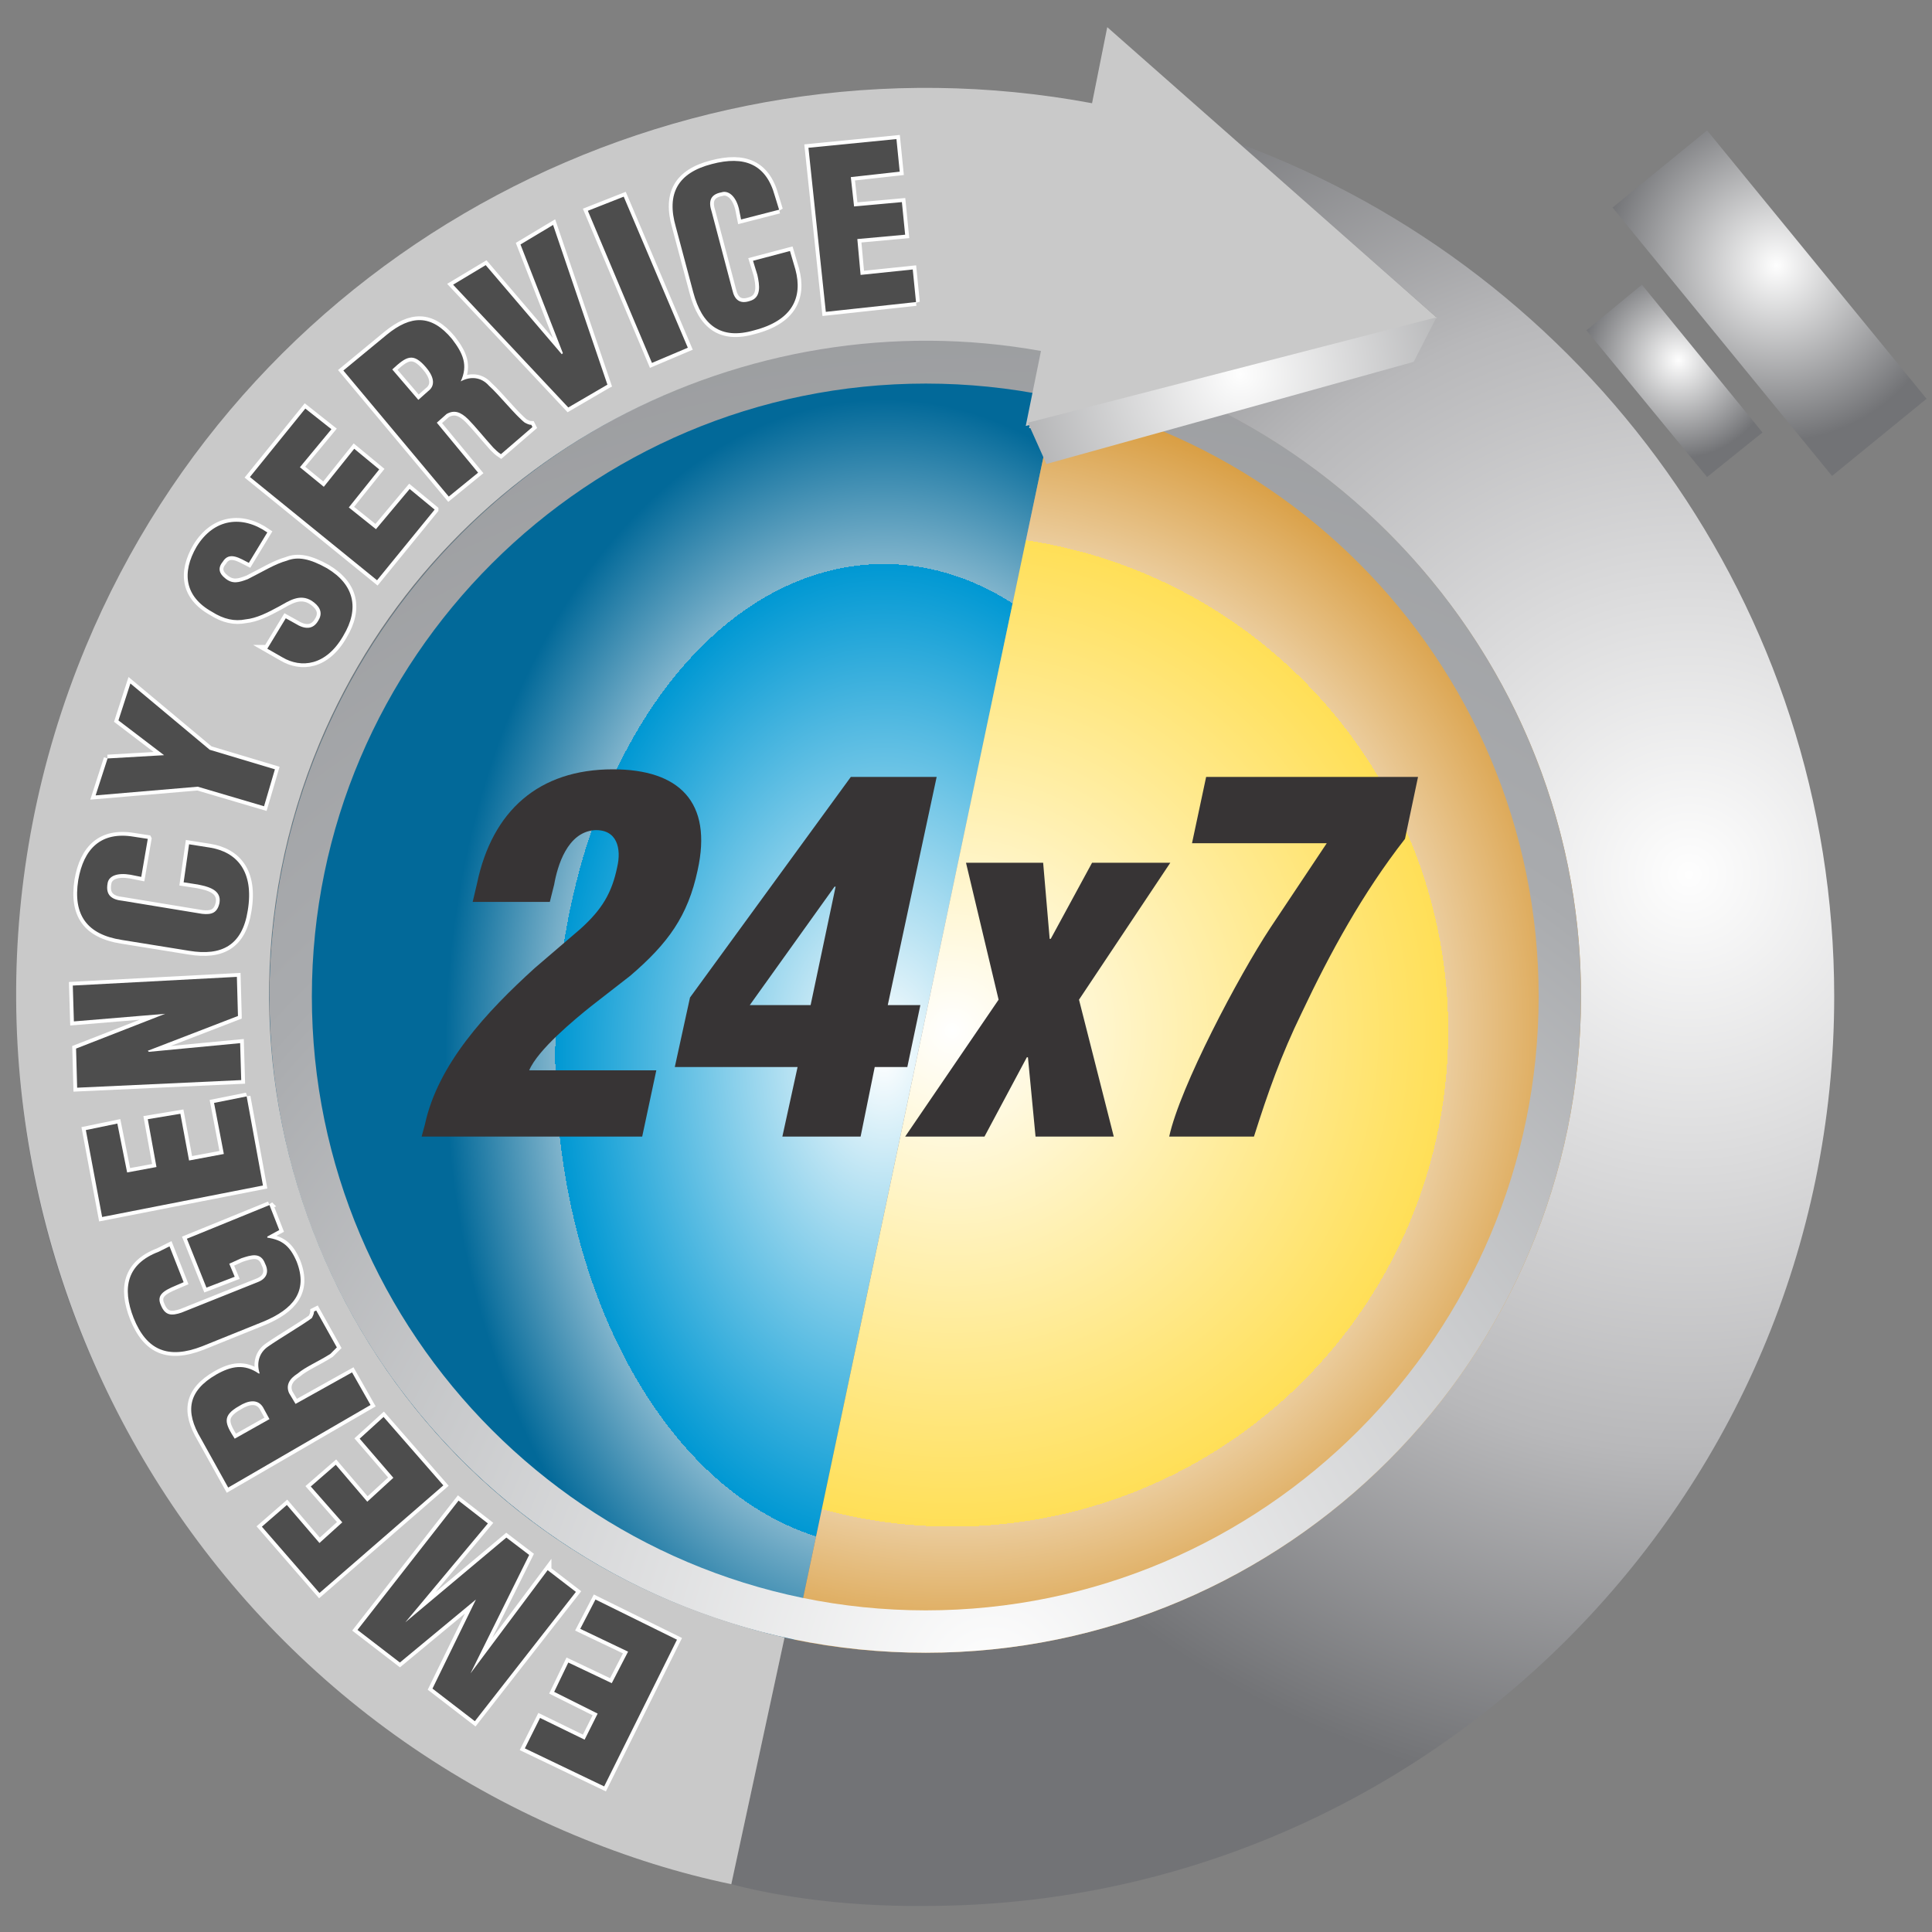 <?xml version="1.0" encoding="UTF-8"?>
<!DOCTYPE svg PUBLIC "-//W3C//DTD SVG 1.1//EN" "http://www.w3.org/Graphics/SVG/1.1/DTD/svg11.dtd">
<!-- Creator: CorelDRAW X7 -->
<svg xmlns="http://www.w3.org/2000/svg" xml:space="preserve" width="1.778in" height="1.778in" version="1.1" style="shape-rendering:geometricPrecision; text-rendering:geometricPrecision; image-rendering:optimizeQuality; fill-rule:evenodd; clip-rule:evenodd"
viewBox="0 0 1778 1778"
 xmlns:xlink="http://www.w3.org/1999/xlink">
 <rect x="0" y="0" width="1778" height="1778" fill="#808080" stroke="none"/>
 <defs>
  <style type="text/css">
   <![CDATA[
    .str0 {stroke:white;stroke-width:6.941}
    .fil7 {fill:#C9C9C9}
    .fil9 {fill:#373435;fill-rule:nonzero}
    .fil6 {fill:#373435;fill-rule:nonzero}
    .fil10 {fill:#4D4D4D;fill-rule:nonzero}
    .fil2 {fill:url(#id0)}
    .fil1 {fill:url(#id1)}
    .fil8 {fill:url(#id2)}
    .fil0 {fill:url(#id3)}
    .fil3 {fill:url(#id4)}
    .fil5 {fill:url(#id5)}
    .fil4 {fill:url(#id6)}
   ]]>
  </style>
  <radialGradient id="id0" gradientUnits="userSpaceOnUse" gradientTransform="matrix(1.025 -0 -0 1.025 -40 -6)" cx="1634.03" cy="244.232" r="157.72" fx="1634.03" fy="244.232">
   <stop offset="0" style="stop-opacity:1; stop-color:#FEFEFE"/>
   <stop offset="1" style="stop-opacity:1; stop-color:#727376"/>
  </radialGradient>
  <radialGradient id="id1" gradientUnits="userSpaceOnUse" gradientTransform="matrix(1.025 -0 -0 1.025 -38 -8)" xlink:href="#id0" cx="1544.07" cy="331.146" r="88.047" fx="1544.07" fy="331.146">
  </radialGradient>
  <radialGradient id="id2" gradientUnits="userSpaceOnUse" gradientTransform="matrix(0.975 -0 -0 0.975 28 8)" xlink:href="#id0" cx="1141.91" cy="344.858" r="395.067" fx="1141.91" fy="344.858">
  </radialGradient>
  <radialGradient id="id3" gradientUnits="userSpaceOnUse" gradientTransform="matrix(1.833 -0 -0 1.833 -1295 -671)" cx="1554.54" cy="805.201" r="467.634" fx="1554.54" fy="805.201">
   <stop offset="0" style="stop-opacity:1; stop-color:#FEFEFE"/>
   <stop offset="0.62" style="stop-opacity:1; stop-color:#B8B8BA"/>
   <stop offset="1" style="stop-opacity:1; stop-color:#727376"/>
  </radialGradient>
  <radialGradient id="id4" gradientUnits="userSpaceOnUse" gradientTransform="matrix(0.938 -0 -0 1.403 51 -391)" cx="812.72" cy="971.024" r="430.406" fx="812.72" fy="971.024">
   <stop offset="0" style="stop-opacity:1; stop-color:white"/>
   <stop offset="0.749" style="stop-opacity:1; stop-color:#0098D3"/>
   <stop offset="0.125" style="stop-opacity:1; stop-color:#80B4CC"/>
   <stop offset="1" style="stop-opacity:1; stop-color:#026999"/>
  </radialGradient>
  <radialGradient id="id5" gradientUnits="userSpaceOnUse" gradientTransform="matrix(1.883 -0 -0 1.883 -805 -1365)" cx="911.992" cy="1545.37" r="1269.45" fx="911.992" fy="1545.37">
   <stop offset="0" style="stop-opacity:1; stop-color:#FEFEFE"/>
   <stop offset="0.369" style="stop-opacity:1; stop-color:#A9ABAE"/>
   <stop offset="1" style="stop-opacity:1; stop-color:#757576"/>
  </radialGradient>
  <radialGradient id="id6" gradientUnits="userSpaceOnUse" gradientTransform="matrix(1.012 -0 -0 1.012 -10 -11)" cx="875.85" cy="948.134" r="592.642" fx="875.85" fy="948.134">
   <stop offset="0" style="stop-opacity:1; stop-color:white"/>
   <stop offset="0.761" style="stop-opacity:1; stop-color:#FFDF57"/>
   <stop offset="0.118" style="stop-opacity:1; stop-color:#EBCC9C"/>
   <stop offset="1" style="stop-opacity:1; stop-color:#D79939"/>
  </radialGradient>
 </defs>
 <g id="Layer_x0020_1">
  <path class="fil0" d="M1140 132c320,118 548,426 548,785 0,461 -376,837 -836,837 -85,1 -149,-12 -179,-20l49 -227c-35,-8 -69,-19 -103,-33 -307,-128 -453,-483 -325,-790 111,-265 392,-410 664,-361l-14 69 4 -1 -1 3 3 0 1 -4 183 -47 189 -50 -152 -134 -31 -27zm-990 1240c-2,-3 -5,-7 -7,-11 2,4 5,8 7,11zm-8 -13c-69,-110 -113,-236 -124,-372 12,132 54,260 124,372zm383 -1212c2,0 4,-1 6,-2l-6 2zm15 -6c4,-1 8,-3 12,-5 -4,2 -8,4 -12,5zm14 -5c56,-22 116,-38 177,-47 -61,9 -120,25 -177,47z"/>
  <polygon class="fil1" points="1511,262 1622,398 1571,439 1460,304 "/>
  <polygon class="fil2" points="1571,120 1773,367 1686,438 1484,191 "/>
  <path class="fil3" d="M852 313c44,0 87,5 128,14l-249 1182c-275,-56 -483,-300 -483,-592 0,-332 271,-604 604,-604zm128 14c98,22 101,22 0,0z"/>
  <path class="fil4" d="M980 327c271,60 475,302 475,590 0,333 -271,604 -603,604 -42,0 -82,-4 -121,-12l249 -1182z"/>
  <path class="fil5" d="M852 313c332,0 603,272 603,604 0,333 -271,604 -603,604 -333,0 -604,-271 -604,-604 0,-332 271,-604 604,-604zm0 40c311,0 564,253 564,564 0,311 -253,565 -564,565 -311,0 -565,-254 -565,-565 0,-311 254,-564 565,-564z"/>
  <path class="fil6" d="M506 830l4 -16c3,-17 12,-48 37,-50 21,-1 25,17 21,34 -5,24 -14,39 -34,57l-42 36c-44,40 -89,88 -101,144l-3 11 203 0 13 -61 -117 0c8,-19 42,-47 57,-59l36 -28c35,-30 53,-55 62,-97 14,-63 -17,-93 -78,-93 -68,0 -111,38 -125,105l-4 17 71 0z"/>
  <path id="1" class="fil6" d="M690 925l78 -109 1 0 -23 109 -56 0zm-69 57l113 0 -14 64 72 0 13 -64 30 0 12 -57 -30 0 45 -210 -79 0 -148 203 -14 64z"/>
  <polygon id="2" class="fil6" points="1005,794 967,864 966,864 960,794 889,794 919,920 833,1046 906,1046 945,973 946,973 953,1046 1025,1046 993,920 1077,794 "/>
  <path id="3" class="fil6" d="M1097 776l124 0 -52 78c-29,44 -83,146 -93,192l78 0c13,-41 25,-75 44,-114 26,-55 56,-110 95,-160l12 -57 -195 0 -13 61z"/>
  <path class="fil7" d="M958 323c-272,-49 -553,96 -664,361 -128,307 18,662 325,790 34,14 68,25 103,33l-49 227c-48,-10 -96,-25 -144,-45 -425,-177 -627,-669 -450,-1094 154,-370 546,-571 926,-500l14 -70 152 134 152 134 -189 50 -183 47 -1 4 -3 0 1 -3 -4 1 14 -69z"/>
  <polygon class="fil8" points="1322,292 1301,333 963,427 946,389 "/>
  <path class="fil9 str0" d="M548 1472l-14 27 44 21 -15 29 -40 -19 -13 27 40 20 -12 24 -41 -20 -14 28 73 35 67 -135 -75 -37zm-44 -27l-71 95 0 0 54 -109 -21 -16 -93 78 0 0 76 -91 -27 -21 -93 119 39 30 70 -58 0 0 -40 82 39 30 93 -119 -26 -20zm-151 -141l-22 20 31 36 -24 22 -29 -34 -23 20 29 33 -21 19 -30 -35 -23 20 53 61 114 -99 -55 -63zm-137 20c-9,-14 -12,-21 4,-30 8,-5 17,-7 22,1l6 11 -32 18zm56 -32l-6 -10c-3,-7 0,-13 8,-18 7,-6 19,-11 30,-18 2,-2 4,-4 6,-6l-19 -34 -2 1c0,2 -1,4 -2,6 -8,6 -30,19 -40,26 -9,6 -11,16 -8,25l-1 0c-13,-9 -25,-7 -39,1 -26,15 -29,34 -14,59l25 45 131 -76 -17 -30 -52 29zm-24 -183l-76 31 18 45 26 -10 -5 -12 11 -5c9,-3 18,-6 22,5 4,8 1,14 -7,17l-70 28c-9,3 -15,3 -19,-7 -4,-9 2,-13 14,-18l7 -3 -13 -33 -10 5c-29,11 -34,33 -23,61 12,30 32,38 63,26l57 -23c26,-11 41,-27 30,-55 -6,-14 -13,-20 -27,-22l0 -1 11 -6 -9 -23zm-21 -100l-30 6 9 47 -32 6 -8 -43 -30 5 8 44 -27 5 -9 -45 -29 6 15 80 148 -29 -15 -82zm-8 -74l-1 -36 -151 8 1 33 84 -7 0 0 -82 32 1 36 151 -7 -1 -34 -84 8 -1 -1 83 -32zm-83 -163l-13 -2c-30,-5 -46,11 -51,40 -5,32 8,50 40,55l62 10c30,5 49,-5 54,-37 6,-36 -10,-54 -35,-58l-19 -3 -5 35 13 2c10,2 22,5 20,17 -2,9 -7,11 -16,10l-73 -12c-10,-1 -16,-5 -14,-16 1,-7 9,-10 21,-8l10 2 6 -35zm-37 -74l-11 34 94 -8 61 18 10 -34 -60 -18 -73 -61 -11 34 42 32 0 0 -52 3zm147 -101l14 8c17,10 40,8 56,-20 15,-25 10,-47 -15,-62 -16,-9 -27,-11 -37,-7 -11,3 -22,10 -36,17 -8,3 -14,5 -21,-1 -5,-4 -7,-9 -2,-15 6,-10 16,-3 24,1l17 -28c-23,-16 -49,-13 -65,13 -14,24 -11,46 14,60 11,7 21,9 31,7 10,-1 20,-6 31,-12 9,-5 19,-12 30,-5 6,4 11,10 6,18 -5,9 -13,8 -21,3l-9 -5 -17 28zm154 -128l-23 -19 -31 37 -25 -20 28 -35 -23 -19 -28 35 -22 -18 29 -35 -24 -19 -51 63 117 95 53 -65zm-39 -129c13,-12 19,-16 31,-2 6,7 10,16 2,22l-9 8 -24 -28zm41 49l9 -8c7,-4 13,-2 20,5 6,6 14,16 23,26 2,2 4,4 7,6l29 -25 -1 -2c-2,0 -4,-1 -6,-2 -8,-6 -24,-26 -33,-34 -7,-8 -17,-9 -26,-4l0 0c7,-15 2,-26 -8,-39 -19,-23 -38,-22 -60,-4l-40 33 97 116 27 -22 -38 -46zm157 -35l-50 -147 -30 18 39 100 -1 1 -70 -82 -30 18 106 113 36 -21zm74 -34l-59 -139 -33 13 59 140 33 -14zm84 -127l-4 -13c-8,-29 -28,-37 -58,-29 -31,8 -42,27 -33,58l16 60c8,30 25,44 56,35 35,-9 45,-30 38,-56l-5 -17 -34 9 4 13c2,9 4,21 -7,24 -9,3 -14,-1 -16,-10l-19 -72c-3,-9 -2,-16 9,-18 6,-2 13,3 16,15l2 10 35 -9zm126 85l-3 -30 -48 5 -3 -33 44 -4 -3 -30 -44 4 -3 -27 45 -5 -3 -30 -81 8 16 151 83 -9z"/>
  <path class="fil10" d="M548 1472l-14 27 44 21 -15 29 -40 -19 -13 27 40 20 -12 24 -41 -20 -14 28 73 35 67 -135 -75 -37zm-44 -27l-71 95 0 0 54 -109 -21 -16 -93 78 0 0 76 -91 -27 -21 -93 119 39 30 70 -58 0 0 -40 82 39 30 93 -119 -26 -20zm-151 -141l-22 20 31 36 -24 22 -29 -34 -23 20 29 33 -21 19 -30 -35 -23 20 53 61 114 -99 -55 -63zm-137 20c-9,-14 -12,-21 4,-30 8,-5 17,-7 22,1l6 11 -32 18zm56 -32l-6 -10c-3,-7 0,-13 8,-18 7,-6 19,-11 30,-18 2,-2 4,-4 6,-6l-19 -34 -2 1c0,2 -1,4 -2,6 -8,6 -30,19 -40,26 -9,6 -11,16 -8,25l-1 0c-13,-9 -25,-7 -39,1 -26,15 -29,34 -14,59l25 45 131 -76 -17 -30 -52 29zm-24 -183l-76 31 18 45 26 -10 -5 -12 11 -5c9,-3 18,-6 22,5 4,8 1,14 -7,17l-70 28c-9,3 -15,3 -19,-7 -4,-9 2,-13 14,-18l7 -3 -13 -33 -10 5c-29,11 -34,33 -23,61 12,30 32,38 63,26l57 -23c26,-11 41,-27 30,-55 -6,-14 -13,-20 -27,-22l0 -1 11 -6 -9 -23zm-21 -100l-30 6 9 47 -32 6 -8 -43 -30 5 8 44 -27 5 -9 -45 -29 6 15 80 148 -29 -15 -82zm-8 -74l-1 -36 -151 8 1 33 84 -7 0 0 -82 32 1 36 151 -7 -1 -34 -84 8 -1 -1 83 -32zm-83 -163l-13 -2c-30,-5 -46,11 -51,40 -5,32 8,50 40,55l62 10c30,5 49,-5 54,-37 6,-36 -10,-54 -35,-58l-19 -3 -5 35 13 2c10,2 22,5 20,17 -2,9 -7,11 -16,10l-73 -12c-10,-1 -16,-5 -14,-16 1,-7 9,-10 21,-8l10 2 6 -35zm-37 -74l-11 34 94 -8 61 18 10 -34 -60 -18 -73 -61 -11 34 42 32 0 0 -52 3zm147 -101l14 8c17,10 40,8 56,-20 15,-25 10,-47 -15,-62 -16,-9 -27,-11 -37,-7 -11,3 -22,10 -36,17 -8,3 -14,5 -21,-1 -5,-4 -7,-9 -2,-15 6,-10 16,-3 24,1l17 -28c-23,-16 -49,-13 -65,13 -14,24 -11,46 14,60 11,7 21,9 31,7 10,-1 20,-6 31,-12 9,-5 19,-12 30,-5 6,4 11,10 6,18 -5,9 -13,8 -21,3l-9 -5 -17 28zm154 -128l-23 -19 -31 37 -25 -20 28 -35 -23 -19 -28 35 -22 -18 29 -35 -24 -19 -51 63 117 95 53 -65zm-39 -129c13,-12 19,-16 31,-2 6,7 10,16 2,22l-9 8 -24 -28zm41 49l9 -8c7,-4 13,-2 20,5 6,6 14,16 23,26 2,2 4,4 7,6l29 -25 -1 -2c-2,0 -4,-1 -6,-2 -8,-6 -24,-26 -33,-34 -7,-8 -17,-9 -26,-4l0 0c7,-15 2,-26 -8,-39 -19,-23 -38,-22 -60,-4l-40 33 97 116 27 -22 -38 -46zm157 -35l-50 -147 -30 18 39 100 -1 1 -70 -82 -30 18 106 113 36 -21zm74 -34l-59 -139 -33 13 59 140 33 -14zm84 -127l-4 -13c-8,-29 -28,-37 -58,-29 -31,8 -42,27 -33,58l16 60c8,30 25,44 56,35 35,-9 45,-30 38,-56l-5 -17 -34 9 4 13c2,9 4,21 -7,24 -9,3 -14,-1 -16,-10l-19 -72c-3,-9 -2,-16 9,-18 6,-2 13,3 16,15l2 10 35 -9zm126 85l-3 -30 -48 5 -3 -33 44 -4 -3 -30 -44 4 -3 -27 45 -5 -3 -30 -81 8 16 151 83 -9z"/>
 </g>
</svg>
